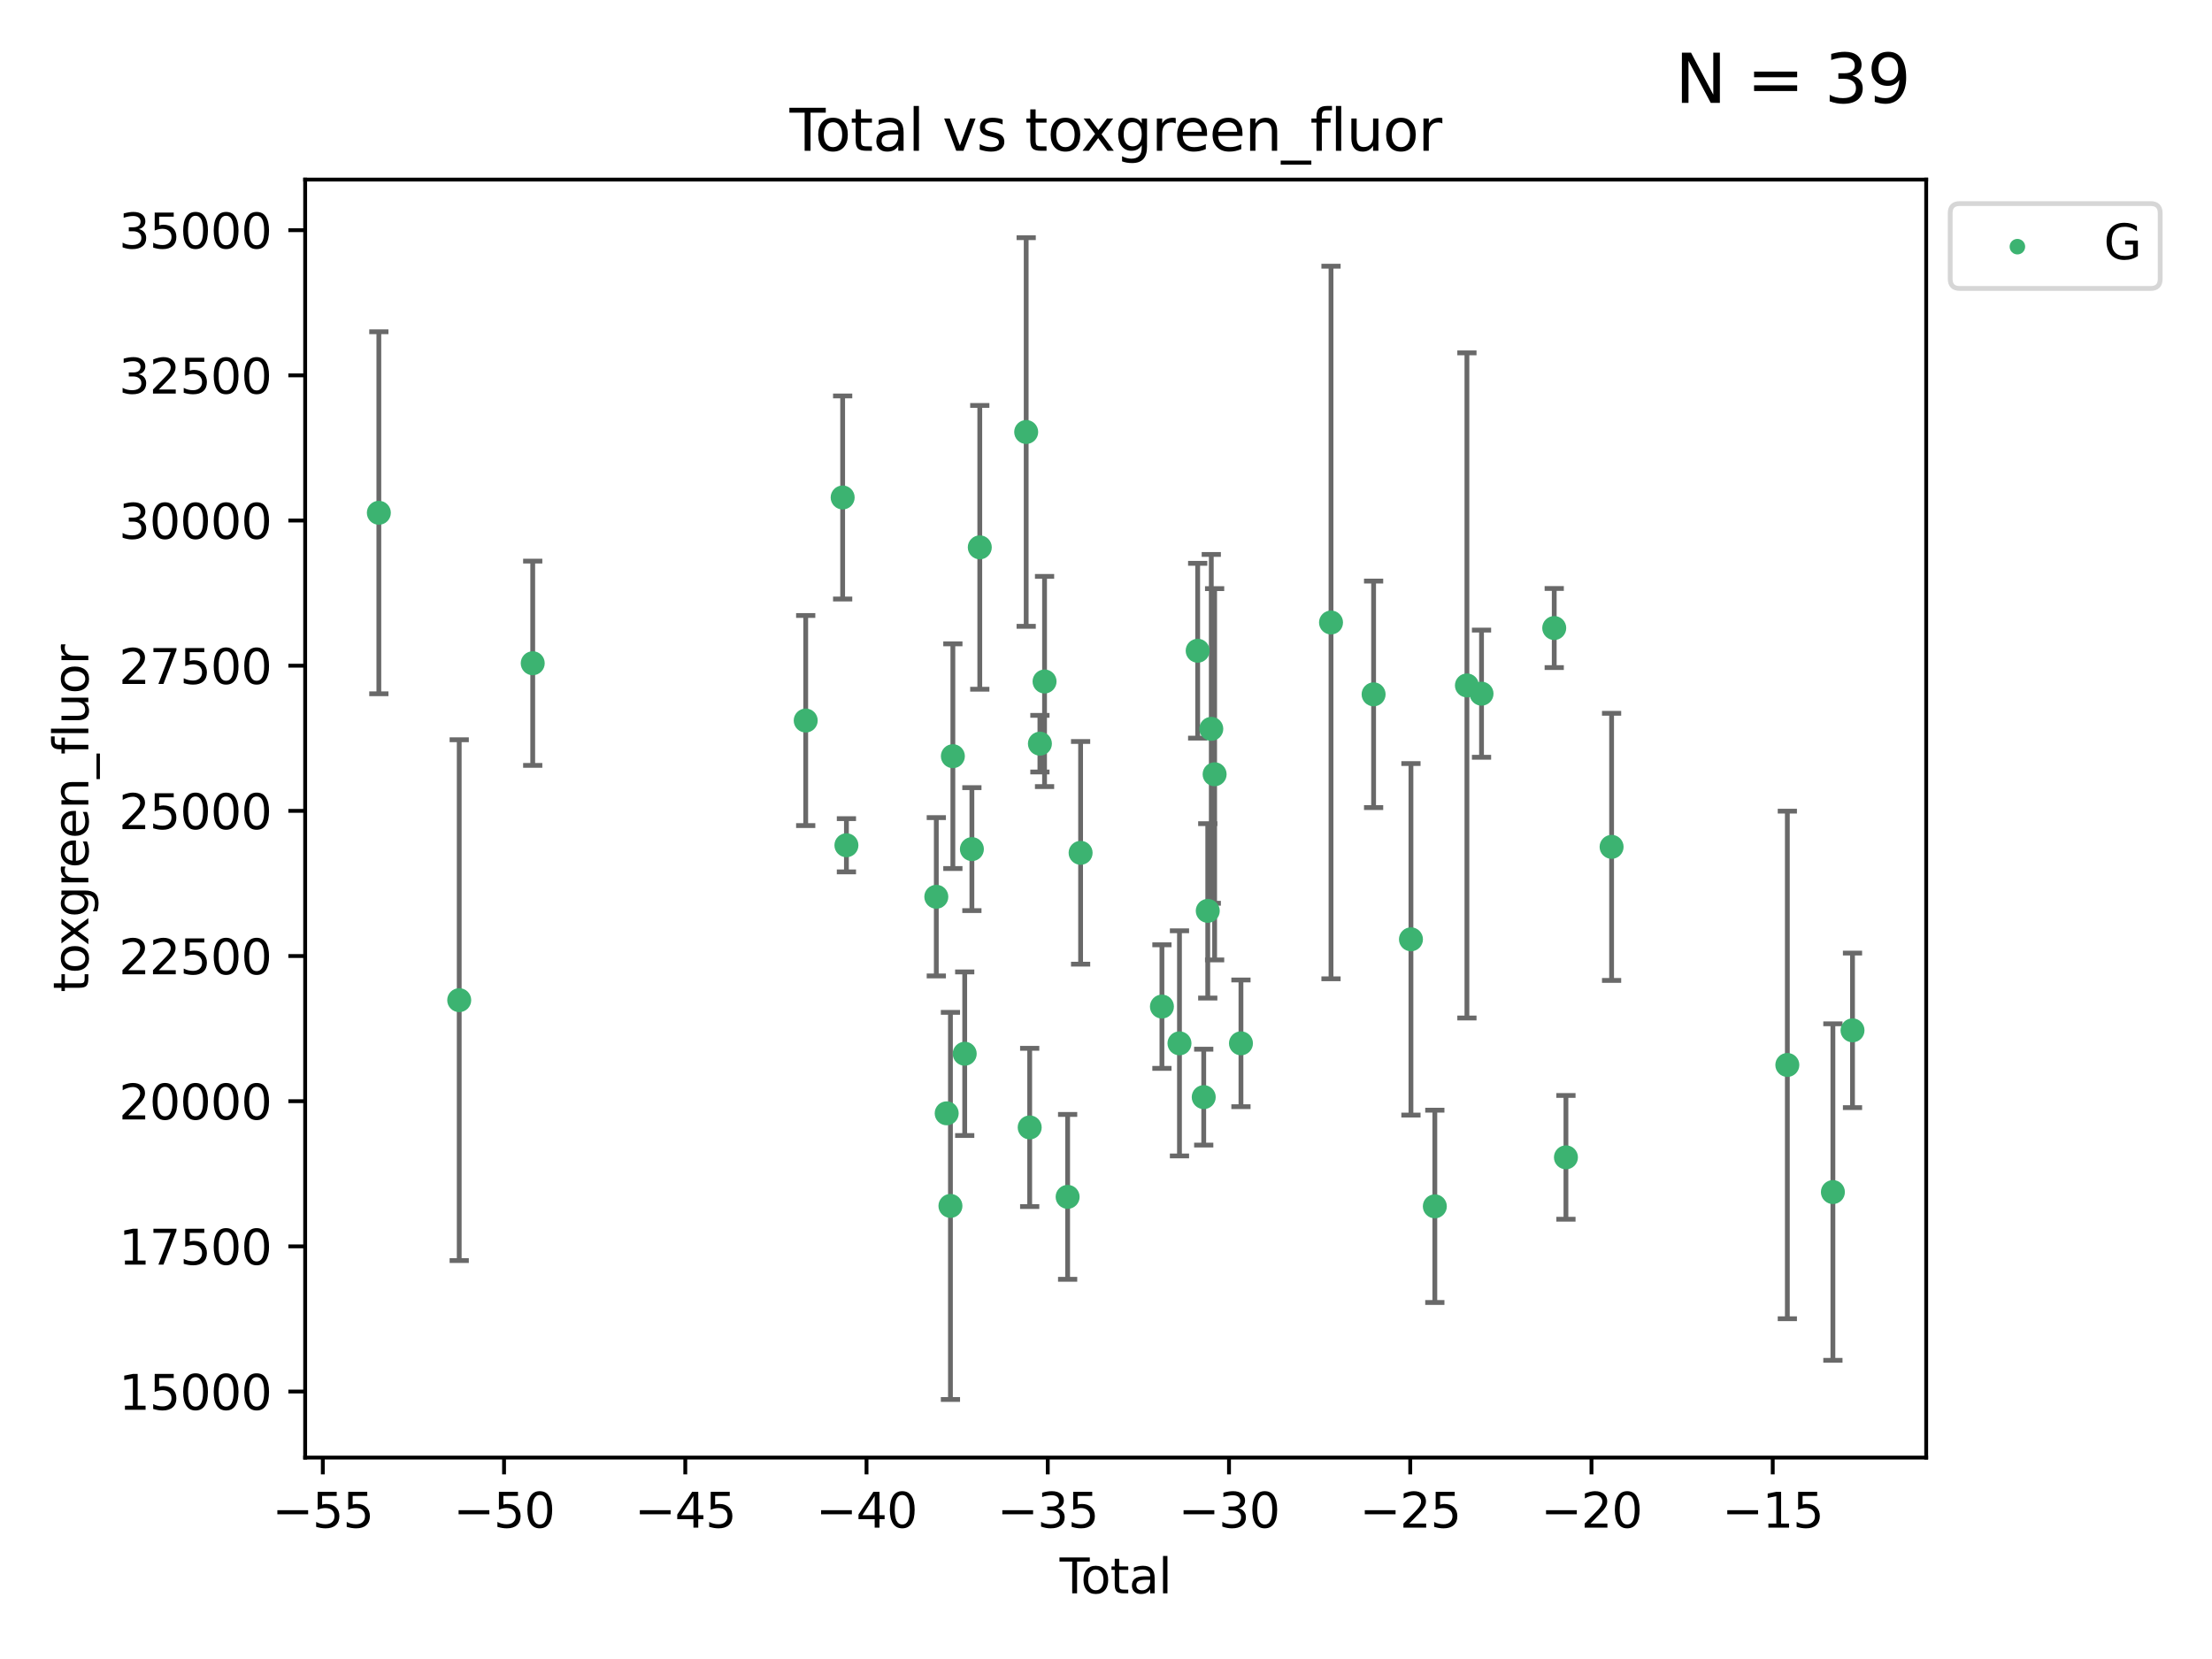 <?xml version="1.0" encoding="utf-8" standalone="no"?>
<!DOCTYPE svg PUBLIC "-//W3C//DTD SVG 1.1//EN"
  "http://www.w3.org/Graphics/SVG/1.1/DTD/svg11.dtd">
<svg xmlns:xlink="http://www.w3.org/1999/xlink" width="460.8pt" height="345.6pt" viewBox="0 0 460.8 345.6" xmlns="http://www.w3.org/2000/svg" version="1.1">
 <defs>
  <style type="text/css">*{stroke-linejoin: round; stroke-linecap: butt}</style>
 </defs>
 <g id="figure_1">
  <g id="patch_1">
   <path d="M 0 345.6 
L 460.8 345.6 
L 460.8 0 
L 0 0 
z
" style="fill: #ffffff"/>
  </g>
  <g id="axes_1">
   <g id="patch_2">
    <path d="M 63.571 303.64 
L 401.26 303.64 
L 401.26 37.411 
L 63.571 37.411 
z
" style="fill: #ffffff"/>
   </g>
   <g id="PathCollection_1">
    <defs>
     <path id="m91328cd0bc" d="M 0 1.118 
C 0.297 1.118 0.581 1 0.791 0.791 
C 1 0.581 1.118 0.297 1.118 0 
C 1.118 -0.297 1 -0.581 0.791 -0.791 
C 0.581 -1 0.297 -1.118 0 -1.118 
C -0.297 -1.118 -0.581 -1 -0.791 -0.791 
C -1 -0.581 -1.118 -0.297 -1.118 0 
C -1.118 0.297 -1 0.581 -0.791 0.791 
C -0.581 1 -0.297 1.118 0 1.118 
z
" style="stroke: #3cb371"/>
    </defs>
    <g clip-path="url(#pf41c446559)">
     <use xlink:href="#m91328cd0bc" x="78.921" y="106.821" style="fill: #3cb371; stroke: #3cb371"/>
     <use xlink:href="#m91328cd0bc" x="95.664" y="208.353" style="fill: #3cb371; stroke: #3cb371"/>
     <use xlink:href="#m91328cd0bc" x="110.976" y="138.165" style="fill: #3cb371; stroke: #3cb371"/>
     <use xlink:href="#m91328cd0bc" x="167.844" y="150.101" style="fill: #3cb371; stroke: #3cb371"/>
     <use xlink:href="#m91328cd0bc" x="175.541" y="103.633" style="fill: #3cb371; stroke: #3cb371"/>
     <use xlink:href="#m91328cd0bc" x="176.325" y="176.083" style="fill: #3cb371; stroke: #3cb371"/>
     <use xlink:href="#m91328cd0bc" x="195.05" y="186.814" style="fill: #3cb371; stroke: #3cb371"/>
     <use xlink:href="#m91328cd0bc" x="197.212" y="231.923" style="fill: #3cb371; stroke: #3cb371"/>
     <use xlink:href="#m91328cd0bc" x="197.995" y="251.214" style="fill: #3cb371; stroke: #3cb371"/>
     <use xlink:href="#m91328cd0bc" x="198.5" y="157.527" style="fill: #3cb371; stroke: #3cb371"/>
     <use xlink:href="#m91328cd0bc" x="200.967" y="219.511" style="fill: #3cb371; stroke: #3cb371"/>
     <use xlink:href="#m91328cd0bc" x="202.463" y="176.886" style="fill: #3cb371; stroke: #3cb371"/>
     <use xlink:href="#m91328cd0bc" x="204.107" y="114.023" style="fill: #3cb371; stroke: #3cb371"/>
     <use xlink:href="#m91328cd0bc" x="213.773" y="89.993" style="fill: #3cb371; stroke: #3cb371"/>
     <use xlink:href="#m91328cd0bc" x="214.504" y="234.863" style="fill: #3cb371; stroke: #3cb371"/>
     <use xlink:href="#m91328cd0bc" x="216.632" y="154.92" style="fill: #3cb371; stroke: #3cb371"/>
     <use xlink:href="#m91328cd0bc" x="217.6" y="141.966" style="fill: #3cb371; stroke: #3cb371"/>
     <use xlink:href="#m91328cd0bc" x="222.407" y="249.33" style="fill: #3cb371; stroke: #3cb371"/>
     <use xlink:href="#m91328cd0bc" x="225.11" y="177.66" style="fill: #3cb371; stroke: #3cb371"/>
     <use xlink:href="#m91328cd0bc" x="242.051" y="209.687" style="fill: #3cb371; stroke: #3cb371"/>
     <use xlink:href="#m91328cd0bc" x="245.706" y="217.348" style="fill: #3cb371; stroke: #3cb371"/>
     <use xlink:href="#m91328cd0bc" x="249.498" y="135.561" style="fill: #3cb371; stroke: #3cb371"/>
     <use xlink:href="#m91328cd0bc" x="250.758" y="228.552" style="fill: #3cb371; stroke: #3cb371"/>
     <use xlink:href="#m91328cd0bc" x="251.597" y="189.749" style="fill: #3cb371; stroke: #3cb371"/>
     <use xlink:href="#m91328cd0bc" x="252.333" y="151.833" style="fill: #3cb371; stroke: #3cb371"/>
     <use xlink:href="#m91328cd0bc" x="253.028" y="161.294" style="fill: #3cb371; stroke: #3cb371"/>
     <use xlink:href="#m91328cd0bc" x="258.513" y="217.345" style="fill: #3cb371; stroke: #3cb371"/>
     <use xlink:href="#m91328cd0bc" x="277.275" y="129.677" style="fill: #3cb371; stroke: #3cb371"/>
     <use xlink:href="#m91328cd0bc" x="286.147" y="144.642" style="fill: #3cb371; stroke: #3cb371"/>
     <use xlink:href="#m91328cd0bc" x="293.927" y="195.677" style="fill: #3cb371; stroke: #3cb371"/>
     <use xlink:href="#m91328cd0bc" x="298.901" y="251.303" style="fill: #3cb371; stroke: #3cb371"/>
     <use xlink:href="#m91328cd0bc" x="305.586" y="142.788" style="fill: #3cb371; stroke: #3cb371"/>
     <use xlink:href="#m91328cd0bc" x="308.629" y="144.506" style="fill: #3cb371; stroke: #3cb371"/>
     <use xlink:href="#m91328cd0bc" x="323.775" y="130.829" style="fill: #3cb371; stroke: #3cb371"/>
     <use xlink:href="#m91328cd0bc" x="326.214" y="241.094" style="fill: #3cb371; stroke: #3cb371"/>
     <use xlink:href="#m91328cd0bc" x="335.725" y="176.416" style="fill: #3cb371; stroke: #3cb371"/>
     <use xlink:href="#m91328cd0bc" x="372.335" y="221.85" style="fill: #3cb371; stroke: #3cb371"/>
     <use xlink:href="#m91328cd0bc" x="381.826" y="248.329" style="fill: #3cb371; stroke: #3cb371"/>
     <use xlink:href="#m91328cd0bc" x="385.911" y="214.638" style="fill: #3cb371; stroke: #3cb371"/>
    </g>
   </g>
   <g id="matplotlib.axis_1">
    <g id="xtick_1">
     <g id="line2d_1">
      <defs>
       <path id="mc0218a9057" d="M 0 0 
L 0 3.5 
" style="stroke: #000000; stroke-width: 0.8"/>
      </defs>
      <g>
       <use xlink:href="#mc0218a9057" x="67.247" y="303.64" style="stroke: #000000; stroke-width: 0.8"/>
      </g>
     </g>
     <g id="text_1">
      <!-- −55 -->
      <g transform="translate(56.694 318.238)scale(0.1 -0.1)">
       <defs>
        <path id="DejaVuSans-2212" d="M 678 2272 
L 4684 2272 
L 4684 1741 
L 678 1741 
L 678 2272 
z
" transform="scale(0.016)"/>
        <path id="DejaVuSans-35" d="M 691 4666 
L 3169 4666 
L 3169 4134 
L 1269 4134 
L 1269 2991 
Q 1406 3038 1543 3061 
Q 1681 3084 1819 3084 
Q 2600 3084 3056 2656 
Q 3513 2228 3513 1497 
Q 3513 744 3044 326 
Q 2575 -91 1722 -91 
Q 1428 -91 1123 -41 
Q 819 9 494 109 
L 494 744 
Q 775 591 1075 516 
Q 1375 441 1709 441 
Q 2250 441 2565 725 
Q 2881 1009 2881 1497 
Q 2881 1984 2565 2268 
Q 2250 2553 1709 2553 
Q 1456 2553 1204 2497 
Q 953 2441 691 2322 
L 691 4666 
z
" transform="scale(0.016)"/>
       </defs>
       <use xlink:href="#DejaVuSans-2212"/>
       <use xlink:href="#DejaVuSans-35" x="83.789"/>
       <use xlink:href="#DejaVuSans-35" x="147.412"/>
      </g>
     </g>
    </g>
    <g id="xtick_2">
     <g id="line2d_2">
      <g>
       <use xlink:href="#mc0218a9057" x="105.002" y="303.64" style="stroke: #000000; stroke-width: 0.8"/>
      </g>
     </g>
     <g id="text_2">
      <!-- −50 -->
      <g transform="translate(94.45 318.238)scale(0.1 -0.1)">
       <defs>
        <path id="DejaVuSans-30" d="M 2034 4250 
Q 1547 4250 1301 3770 
Q 1056 3291 1056 2328 
Q 1056 1369 1301 889 
Q 1547 409 2034 409 
Q 2525 409 2770 889 
Q 3016 1369 3016 2328 
Q 3016 3291 2770 3770 
Q 2525 4250 2034 4250 
z
M 2034 4750 
Q 2819 4750 3233 4129 
Q 3647 3509 3647 2328 
Q 3647 1150 3233 529 
Q 2819 -91 2034 -91 
Q 1250 -91 836 529 
Q 422 1150 422 2328 
Q 422 3509 836 4129 
Q 1250 4750 2034 4750 
z
" transform="scale(0.016)"/>
       </defs>
       <use xlink:href="#DejaVuSans-2212"/>
       <use xlink:href="#DejaVuSans-35" x="83.789"/>
       <use xlink:href="#DejaVuSans-30" x="147.412"/>
      </g>
     </g>
    </g>
    <g id="xtick_3">
     <g id="line2d_3">
      <g>
       <use xlink:href="#mc0218a9057" x="142.758" y="303.64" style="stroke: #000000; stroke-width: 0.8"/>
      </g>
     </g>
     <g id="text_3">
      <!-- −45 -->
      <g transform="translate(132.206 318.238)scale(0.1 -0.1)">
       <defs>
        <path id="DejaVuSans-34" d="M 2419 4116 
L 825 1625 
L 2419 1625 
L 2419 4116 
z
M 2253 4666 
L 3047 4666 
L 3047 1625 
L 3713 1625 
L 3713 1100 
L 3047 1100 
L 3047 0 
L 2419 0 
L 2419 1100 
L 313 1100 
L 313 1709 
L 2253 4666 
z
" transform="scale(0.016)"/>
       </defs>
       <use xlink:href="#DejaVuSans-2212"/>
       <use xlink:href="#DejaVuSans-34" x="83.789"/>
       <use xlink:href="#DejaVuSans-35" x="147.412"/>
      </g>
     </g>
    </g>
    <g id="xtick_4">
     <g id="line2d_4">
      <g>
       <use xlink:href="#mc0218a9057" x="180.514" y="303.64" style="stroke: #000000; stroke-width: 0.8"/>
      </g>
     </g>
     <g id="text_4">
      <!-- −40 -->
      <g transform="translate(169.961 318.238)scale(0.1 -0.1)">
       <use xlink:href="#DejaVuSans-2212"/>
       <use xlink:href="#DejaVuSans-34" x="83.789"/>
       <use xlink:href="#DejaVuSans-30" x="147.412"/>
      </g>
     </g>
    </g>
    <g id="xtick_5">
     <g id="line2d_5">
      <g>
       <use xlink:href="#mc0218a9057" x="218.269" y="303.64" style="stroke: #000000; stroke-width: 0.8"/>
      </g>
     </g>
     <g id="text_5">
      <!-- −35 -->
      <g transform="translate(207.717 318.238)scale(0.1 -0.1)">
       <defs>
        <path id="DejaVuSans-33" d="M 2597 2516 
Q 3050 2419 3304 2112 
Q 3559 1806 3559 1356 
Q 3559 666 3084 287 
Q 2609 -91 1734 -91 
Q 1441 -91 1130 -33 
Q 819 25 488 141 
L 488 750 
Q 750 597 1062 519 
Q 1375 441 1716 441 
Q 2309 441 2620 675 
Q 2931 909 2931 1356 
Q 2931 1769 2642 2001 
Q 2353 2234 1838 2234 
L 1294 2234 
L 1294 2753 
L 1863 2753 
Q 2328 2753 2575 2939 
Q 2822 3125 2822 3475 
Q 2822 3834 2567 4026 
Q 2313 4219 1838 4219 
Q 1578 4219 1281 4162 
Q 984 4106 628 3988 
L 628 4550 
Q 988 4650 1302 4700 
Q 1616 4750 1894 4750 
Q 2613 4750 3031 4423 
Q 3450 4097 3450 3541 
Q 3450 3153 3228 2886 
Q 3006 2619 2597 2516 
z
" transform="scale(0.016)"/>
       </defs>
       <use xlink:href="#DejaVuSans-2212"/>
       <use xlink:href="#DejaVuSans-33" x="83.789"/>
       <use xlink:href="#DejaVuSans-35" x="147.412"/>
      </g>
     </g>
    </g>
    <g id="xtick_6">
     <g id="line2d_6">
      <g>
       <use xlink:href="#mc0218a9057" x="256.025" y="303.64" style="stroke: #000000; stroke-width: 0.8"/>
      </g>
     </g>
     <g id="text_6">
      <!-- −30 -->
      <g transform="translate(245.473 318.238)scale(0.1 -0.1)">
       <use xlink:href="#DejaVuSans-2212"/>
       <use xlink:href="#DejaVuSans-33" x="83.789"/>
       <use xlink:href="#DejaVuSans-30" x="147.412"/>
      </g>
     </g>
    </g>
    <g id="xtick_7">
     <g id="line2d_7">
      <g>
       <use xlink:href="#mc0218a9057" x="293.781" y="303.64" style="stroke: #000000; stroke-width: 0.8"/>
      </g>
     </g>
     <g id="text_7">
      <!-- −25 -->
      <g transform="translate(283.228 318.238)scale(0.1 -0.1)">
       <defs>
        <path id="DejaVuSans-32" d="M 1228 531 
L 3431 531 
L 3431 0 
L 469 0 
L 469 531 
Q 828 903 1448 1529 
Q 2069 2156 2228 2338 
Q 2531 2678 2651 2914 
Q 2772 3150 2772 3378 
Q 2772 3750 2511 3984 
Q 2250 4219 1831 4219 
Q 1534 4219 1204 4116 
Q 875 4013 500 3803 
L 500 4441 
Q 881 4594 1212 4672 
Q 1544 4750 1819 4750 
Q 2544 4750 2975 4387 
Q 3406 4025 3406 3419 
Q 3406 3131 3298 2873 
Q 3191 2616 2906 2266 
Q 2828 2175 2409 1742 
Q 1991 1309 1228 531 
z
" transform="scale(0.016)"/>
       </defs>
       <use xlink:href="#DejaVuSans-2212"/>
       <use xlink:href="#DejaVuSans-32" x="83.789"/>
       <use xlink:href="#DejaVuSans-35" x="147.412"/>
      </g>
     </g>
    </g>
    <g id="xtick_8">
     <g id="line2d_8">
      <g>
       <use xlink:href="#mc0218a9057" x="331.536" y="303.64" style="stroke: #000000; stroke-width: 0.8"/>
      </g>
     </g>
     <g id="text_8">
      <!-- −20 -->
      <g transform="translate(320.984 318.238)scale(0.1 -0.1)">
       <use xlink:href="#DejaVuSans-2212"/>
       <use xlink:href="#DejaVuSans-32" x="83.789"/>
       <use xlink:href="#DejaVuSans-30" x="147.412"/>
      </g>
     </g>
    </g>
    <g id="xtick_9">
     <g id="line2d_9">
      <g>
       <use xlink:href="#mc0218a9057" x="369.292" y="303.64" style="stroke: #000000; stroke-width: 0.8"/>
      </g>
     </g>
     <g id="text_9">
      <!-- −15 -->
      <g transform="translate(358.74 318.238)scale(0.1 -0.1)">
       <defs>
        <path id="DejaVuSans-31" d="M 794 531 
L 1825 531 
L 1825 4091 
L 703 3866 
L 703 4441 
L 1819 4666 
L 2450 4666 
L 2450 531 
L 3481 531 
L 3481 0 
L 794 0 
L 794 531 
z
" transform="scale(0.016)"/>
       </defs>
       <use xlink:href="#DejaVuSans-2212"/>
       <use xlink:href="#DejaVuSans-31" x="83.789"/>
       <use xlink:href="#DejaVuSans-35" x="147.412"/>
      </g>
     </g>
    </g>
    <g id="text_10">
     <!-- Total -->
     <g transform="translate(220.739 331.917)scale(0.1 -0.1)">
      <defs>
       <path id="DejaVuSans-54" d="M -19 4666 
L 3928 4666 
L 3928 4134 
L 2272 4134 
L 2272 0 
L 1638 0 
L 1638 4134 
L -19 4134 
L -19 4666 
z
" transform="scale(0.016)"/>
       <path id="DejaVuSans-6f" d="M 1959 3097 
Q 1497 3097 1228 2736 
Q 959 2375 959 1747 
Q 959 1119 1226 758 
Q 1494 397 1959 397 
Q 2419 397 2687 759 
Q 2956 1122 2956 1747 
Q 2956 2369 2687 2733 
Q 2419 3097 1959 3097 
z
M 1959 3584 
Q 2709 3584 3137 3096 
Q 3566 2609 3566 1747 
Q 3566 888 3137 398 
Q 2709 -91 1959 -91 
Q 1206 -91 779 398 
Q 353 888 353 1747 
Q 353 2609 779 3096 
Q 1206 3584 1959 3584 
z
" transform="scale(0.016)"/>
       <path id="DejaVuSans-74" d="M 1172 4494 
L 1172 3500 
L 2356 3500 
L 2356 3053 
L 1172 3053 
L 1172 1153 
Q 1172 725 1289 603 
Q 1406 481 1766 481 
L 2356 481 
L 2356 0 
L 1766 0 
Q 1100 0 847 248 
Q 594 497 594 1153 
L 594 3053 
L 172 3053 
L 172 3500 
L 594 3500 
L 594 4494 
L 1172 4494 
z
" transform="scale(0.016)"/>
       <path id="DejaVuSans-61" d="M 2194 1759 
Q 1497 1759 1228 1600 
Q 959 1441 959 1056 
Q 959 750 1161 570 
Q 1363 391 1709 391 
Q 2188 391 2477 730 
Q 2766 1069 2766 1631 
L 2766 1759 
L 2194 1759 
z
M 3341 1997 
L 3341 0 
L 2766 0 
L 2766 531 
Q 2569 213 2275 61 
Q 1981 -91 1556 -91 
Q 1019 -91 701 211 
Q 384 513 384 1019 
Q 384 1609 779 1909 
Q 1175 2209 1959 2209 
L 2766 2209 
L 2766 2266 
Q 2766 2663 2505 2880 
Q 2244 3097 1772 3097 
Q 1472 3097 1187 3025 
Q 903 2953 641 2809 
L 641 3341 
Q 956 3463 1253 3523 
Q 1550 3584 1831 3584 
Q 2591 3584 2966 3190 
Q 3341 2797 3341 1997 
z
" transform="scale(0.016)"/>
       <path id="DejaVuSans-6c" d="M 603 4863 
L 1178 4863 
L 1178 0 
L 603 0 
L 603 4863 
z
" transform="scale(0.016)"/>
      </defs>
      <use xlink:href="#DejaVuSans-54"/>
      <use xlink:href="#DejaVuSans-6f" x="44.084"/>
      <use xlink:href="#DejaVuSans-74" x="105.266"/>
      <use xlink:href="#DejaVuSans-61" x="144.475"/>
      <use xlink:href="#DejaVuSans-6c" x="205.754"/>
     </g>
    </g>
   </g>
   <g id="matplotlib.axis_2">
    <g id="ytick_1">
     <g id="line2d_10">
      <defs>
       <path id="mdbb0217b85" d="M 0 0 
L -3.5 0 
" style="stroke: #000000; stroke-width: 0.8"/>
      </defs>
      <g>
       <use xlink:href="#mdbb0217b85" x="63.571" y="289.883" style="stroke: #000000; stroke-width: 0.8"/>
      </g>
     </g>
     <g id="text_11">
      <!-- 15000 -->
      <g transform="translate(24.759 293.683)scale(0.1 -0.1)">
       <use xlink:href="#DejaVuSans-31"/>
       <use xlink:href="#DejaVuSans-35" x="63.623"/>
       <use xlink:href="#DejaVuSans-30" x="127.246"/>
       <use xlink:href="#DejaVuSans-30" x="190.869"/>
       <use xlink:href="#DejaVuSans-30" x="254.492"/>
      </g>
     </g>
    </g>
    <g id="ytick_2">
     <g id="line2d_11">
      <g>
       <use xlink:href="#mdbb0217b85" x="63.571" y="259.642" style="stroke: #000000; stroke-width: 0.8"/>
      </g>
     </g>
     <g id="text_12">
      <!-- 17500 -->
      <g transform="translate(24.759 263.441)scale(0.1 -0.1)">
       <defs>
        <path id="DejaVuSans-37" d="M 525 4666 
L 3525 4666 
L 3525 4397 
L 1831 0 
L 1172 0 
L 2766 4134 
L 525 4134 
L 525 4666 
z
" transform="scale(0.016)"/>
       </defs>
       <use xlink:href="#DejaVuSans-31"/>
       <use xlink:href="#DejaVuSans-37" x="63.623"/>
       <use xlink:href="#DejaVuSans-35" x="127.246"/>
       <use xlink:href="#DejaVuSans-30" x="190.869"/>
       <use xlink:href="#DejaVuSans-30" x="254.492"/>
      </g>
     </g>
    </g>
    <g id="ytick_3">
     <g id="line2d_12">
      <g>
       <use xlink:href="#mdbb0217b85" x="63.571" y="229.4" style="stroke: #000000; stroke-width: 0.8"/>
      </g>
     </g>
     <g id="text_13">
      <!-- 20000 -->
      <g transform="translate(24.759 233.199)scale(0.1 -0.1)">
       <use xlink:href="#DejaVuSans-32"/>
       <use xlink:href="#DejaVuSans-30" x="63.623"/>
       <use xlink:href="#DejaVuSans-30" x="127.246"/>
       <use xlink:href="#DejaVuSans-30" x="190.869"/>
       <use xlink:href="#DejaVuSans-30" x="254.492"/>
      </g>
     </g>
    </g>
    <g id="ytick_4">
     <g id="line2d_13">
      <g>
       <use xlink:href="#mdbb0217b85" x="63.571" y="199.159" style="stroke: #000000; stroke-width: 0.8"/>
      </g>
     </g>
     <g id="text_14">
      <!-- 22500 -->
      <g transform="translate(24.759 202.958)scale(0.1 -0.1)">
       <use xlink:href="#DejaVuSans-32"/>
       <use xlink:href="#DejaVuSans-32" x="63.623"/>
       <use xlink:href="#DejaVuSans-35" x="127.246"/>
       <use xlink:href="#DejaVuSans-30" x="190.869"/>
       <use xlink:href="#DejaVuSans-30" x="254.492"/>
      </g>
     </g>
    </g>
    <g id="ytick_5">
     <g id="line2d_14">
      <g>
       <use xlink:href="#mdbb0217b85" x="63.571" y="168.917" style="stroke: #000000; stroke-width: 0.8"/>
      </g>
     </g>
     <g id="text_15">
      <!-- 25000 -->
      <g transform="translate(24.759 172.716)scale(0.1 -0.1)">
       <use xlink:href="#DejaVuSans-32"/>
       <use xlink:href="#DejaVuSans-35" x="63.623"/>
       <use xlink:href="#DejaVuSans-30" x="127.246"/>
       <use xlink:href="#DejaVuSans-30" x="190.869"/>
       <use xlink:href="#DejaVuSans-30" x="254.492"/>
      </g>
     </g>
    </g>
    <g id="ytick_6">
     <g id="line2d_15">
      <g>
       <use xlink:href="#mdbb0217b85" x="63.571" y="138.675" style="stroke: #000000; stroke-width: 0.8"/>
      </g>
     </g>
     <g id="text_16">
      <!-- 27500 -->
      <g transform="translate(24.759 142.475)scale(0.1 -0.1)">
       <use xlink:href="#DejaVuSans-32"/>
       <use xlink:href="#DejaVuSans-37" x="63.623"/>
       <use xlink:href="#DejaVuSans-35" x="127.246"/>
       <use xlink:href="#DejaVuSans-30" x="190.869"/>
       <use xlink:href="#DejaVuSans-30" x="254.492"/>
      </g>
     </g>
    </g>
    <g id="ytick_7">
     <g id="line2d_16">
      <g>
       <use xlink:href="#mdbb0217b85" x="63.571" y="108.434" style="stroke: #000000; stroke-width: 0.8"/>
      </g>
     </g>
     <g id="text_17">
      <!-- 30000 -->
      <g transform="translate(24.759 112.233)scale(0.1 -0.1)">
       <use xlink:href="#DejaVuSans-33"/>
       <use xlink:href="#DejaVuSans-30" x="63.623"/>
       <use xlink:href="#DejaVuSans-30" x="127.246"/>
       <use xlink:href="#DejaVuSans-30" x="190.869"/>
       <use xlink:href="#DejaVuSans-30" x="254.492"/>
      </g>
     </g>
    </g>
    <g id="ytick_8">
     <g id="line2d_17">
      <g>
       <use xlink:href="#mdbb0217b85" x="63.571" y="78.192" style="stroke: #000000; stroke-width: 0.8"/>
      </g>
     </g>
     <g id="text_18">
      <!-- 32500 -->
      <g transform="translate(24.759 81.991)scale(0.1 -0.1)">
       <use xlink:href="#DejaVuSans-33"/>
       <use xlink:href="#DejaVuSans-32" x="63.623"/>
       <use xlink:href="#DejaVuSans-35" x="127.246"/>
       <use xlink:href="#DejaVuSans-30" x="190.869"/>
       <use xlink:href="#DejaVuSans-30" x="254.492"/>
      </g>
     </g>
    </g>
    <g id="ytick_9">
     <g id="line2d_18">
      <g>
       <use xlink:href="#mdbb0217b85" x="63.571" y="47.951" style="stroke: #000000; stroke-width: 0.8"/>
      </g>
     </g>
     <g id="text_19">
      <!-- 35000 -->
      <g transform="translate(24.759 51.75)scale(0.1 -0.1)">
       <use xlink:href="#DejaVuSans-33"/>
       <use xlink:href="#DejaVuSans-35" x="63.623"/>
       <use xlink:href="#DejaVuSans-30" x="127.246"/>
       <use xlink:href="#DejaVuSans-30" x="190.869"/>
       <use xlink:href="#DejaVuSans-30" x="254.492"/>
      </g>
     </g>
    </g>
    <g id="text_20">
     <!-- toxgreen_fluor -->
     <g transform="translate(18.401 206.72)rotate(-90)scale(0.1 -0.1)">
      <defs>
       <path id="DejaVuSans-78" d="M 3513 3500 
L 2247 1797 
L 3578 0 
L 2900 0 
L 1881 1375 
L 863 0 
L 184 0 
L 1544 1831 
L 300 3500 
L 978 3500 
L 1906 2253 
L 2834 3500 
L 3513 3500 
z
" transform="scale(0.016)"/>
       <path id="DejaVuSans-67" d="M 2906 1791 
Q 2906 2416 2648 2759 
Q 2391 3103 1925 3103 
Q 1463 3103 1205 2759 
Q 947 2416 947 1791 
Q 947 1169 1205 825 
Q 1463 481 1925 481 
Q 2391 481 2648 825 
Q 2906 1169 2906 1791 
z
M 3481 434 
Q 3481 -459 3084 -895 
Q 2688 -1331 1869 -1331 
Q 1566 -1331 1297 -1286 
Q 1028 -1241 775 -1147 
L 775 -588 
Q 1028 -725 1275 -790 
Q 1522 -856 1778 -856 
Q 2344 -856 2625 -561 
Q 2906 -266 2906 331 
L 2906 616 
Q 2728 306 2450 153 
Q 2172 0 1784 0 
Q 1141 0 747 490 
Q 353 981 353 1791 
Q 353 2603 747 3093 
Q 1141 3584 1784 3584 
Q 2172 3584 2450 3431 
Q 2728 3278 2906 2969 
L 2906 3500 
L 3481 3500 
L 3481 434 
z
" transform="scale(0.016)"/>
       <path id="DejaVuSans-72" d="M 2631 2963 
Q 2534 3019 2420 3045 
Q 2306 3072 2169 3072 
Q 1681 3072 1420 2755 
Q 1159 2438 1159 1844 
L 1159 0 
L 581 0 
L 581 3500 
L 1159 3500 
L 1159 2956 
Q 1341 3275 1631 3429 
Q 1922 3584 2338 3584 
Q 2397 3584 2469 3576 
Q 2541 3569 2628 3553 
L 2631 2963 
z
" transform="scale(0.016)"/>
       <path id="DejaVuSans-65" d="M 3597 1894 
L 3597 1613 
L 953 1613 
Q 991 1019 1311 708 
Q 1631 397 2203 397 
Q 2534 397 2845 478 
Q 3156 559 3463 722 
L 3463 178 
Q 3153 47 2828 -22 
Q 2503 -91 2169 -91 
Q 1331 -91 842 396 
Q 353 884 353 1716 
Q 353 2575 817 3079 
Q 1281 3584 2069 3584 
Q 2775 3584 3186 3129 
Q 3597 2675 3597 1894 
z
M 3022 2063 
Q 3016 2534 2758 2815 
Q 2500 3097 2075 3097 
Q 1594 3097 1305 2825 
Q 1016 2553 972 2059 
L 3022 2063 
z
" transform="scale(0.016)"/>
       <path id="DejaVuSans-6e" d="M 3513 2113 
L 3513 0 
L 2938 0 
L 2938 2094 
Q 2938 2591 2744 2837 
Q 2550 3084 2163 3084 
Q 1697 3084 1428 2787 
Q 1159 2491 1159 1978 
L 1159 0 
L 581 0 
L 581 3500 
L 1159 3500 
L 1159 2956 
Q 1366 3272 1645 3428 
Q 1925 3584 2291 3584 
Q 2894 3584 3203 3211 
Q 3513 2838 3513 2113 
z
" transform="scale(0.016)"/>
       <path id="DejaVuSans-5f" d="M 3263 -1063 
L 3263 -1509 
L -63 -1509 
L -63 -1063 
L 3263 -1063 
z
" transform="scale(0.016)"/>
       <path id="DejaVuSans-66" d="M 2375 4863 
L 2375 4384 
L 1825 4384 
Q 1516 4384 1395 4259 
Q 1275 4134 1275 3809 
L 1275 3500 
L 2222 3500 
L 2222 3053 
L 1275 3053 
L 1275 0 
L 697 0 
L 697 3053 
L 147 3053 
L 147 3500 
L 697 3500 
L 697 3744 
Q 697 4328 969 4595 
Q 1241 4863 1831 4863 
L 2375 4863 
z
" transform="scale(0.016)"/>
       <path id="DejaVuSans-75" d="M 544 1381 
L 544 3500 
L 1119 3500 
L 1119 1403 
Q 1119 906 1312 657 
Q 1506 409 1894 409 
Q 2359 409 2629 706 
Q 2900 1003 2900 1516 
L 2900 3500 
L 3475 3500 
L 3475 0 
L 2900 0 
L 2900 538 
Q 2691 219 2414 64 
Q 2138 -91 1772 -91 
Q 1169 -91 856 284 
Q 544 659 544 1381 
z
M 1991 3584 
L 1991 3584 
z
" transform="scale(0.016)"/>
      </defs>
      <use xlink:href="#DejaVuSans-74"/>
      <use xlink:href="#DejaVuSans-6f" x="39.209"/>
      <use xlink:href="#DejaVuSans-78" x="97.266"/>
      <use xlink:href="#DejaVuSans-67" x="156.445"/>
      <use xlink:href="#DejaVuSans-72" x="219.922"/>
      <use xlink:href="#DejaVuSans-65" x="258.785"/>
      <use xlink:href="#DejaVuSans-65" x="320.309"/>
      <use xlink:href="#DejaVuSans-6e" x="381.832"/>
      <use xlink:href="#DejaVuSans-5f" x="445.211"/>
      <use xlink:href="#DejaVuSans-66" x="495.211"/>
      <use xlink:href="#DejaVuSans-6c" x="530.416"/>
      <use xlink:href="#DejaVuSans-75" x="558.199"/>
      <use xlink:href="#DejaVuSans-6f" x="621.578"/>
      <use xlink:href="#DejaVuSans-72" x="682.76"/>
     </g>
    </g>
   </g>
   <g id="LineCollection_1">
    <path d="M 78.921 144.526 
L 78.921 69.116 
" clip-path="url(#pf41c446559)" style="fill: none; stroke: #696969"/>
    <path d="M 95.664 262.603 
L 95.664 154.102 
" clip-path="url(#pf41c446559)" style="fill: none; stroke: #696969"/>
    <path d="M 110.976 159.44 
L 110.976 116.891 
" clip-path="url(#pf41c446559)" style="fill: none; stroke: #696969"/>
    <path d="M 167.844 171.984 
L 167.844 128.219 
" clip-path="url(#pf41c446559)" style="fill: none; stroke: #696969"/>
    <path d="M 175.541 124.786 
L 175.541 82.481 
" clip-path="url(#pf41c446559)" style="fill: none; stroke: #696969"/>
    <path d="M 176.325 181.628 
L 176.325 170.537 
" clip-path="url(#pf41c446559)" style="fill: none; stroke: #696969"/>
    <path d="M 195.05 203.304 
L 195.05 170.324 
" clip-path="url(#pf41c446559)" style="fill: none; stroke: #696969"/>
    <path d="M 197.212 232.749 
L 197.212 231.097 
" clip-path="url(#pf41c446559)" style="fill: none; stroke: #696969"/>
    <path d="M 197.995 291.539 
L 197.995 210.889 
" clip-path="url(#pf41c446559)" style="fill: none; stroke: #696969"/>
    <path d="M 198.5 180.929 
L 198.5 134.125 
" clip-path="url(#pf41c446559)" style="fill: none; stroke: #696969"/>
    <path d="M 200.967 236.553 
L 200.967 202.469 
" clip-path="url(#pf41c446559)" style="fill: none; stroke: #696969"/>
    <path d="M 202.463 189.692 
L 202.463 164.081 
" clip-path="url(#pf41c446559)" style="fill: none; stroke: #696969"/>
    <path d="M 204.107 143.581 
L 204.107 84.464 
" clip-path="url(#pf41c446559)" style="fill: none; stroke: #696969"/>
    <path d="M 213.773 130.474 
L 213.773 49.513 
" clip-path="url(#pf41c446559)" style="fill: none; stroke: #696969"/>
    <path d="M 214.504 251.345 
L 214.504 218.381 
" clip-path="url(#pf41c446559)" style="fill: none; stroke: #696969"/>
    <path d="M 216.632 160.819 
L 216.632 149.02 
" clip-path="url(#pf41c446559)" style="fill: none; stroke: #696969"/>
    <path d="M 217.6 163.86 
L 217.6 120.073 
" clip-path="url(#pf41c446559)" style="fill: none; stroke: #696969"/>
    <path d="M 222.407 266.502 
L 222.407 232.159 
" clip-path="url(#pf41c446559)" style="fill: none; stroke: #696969"/>
    <path d="M 225.11 200.855 
L 225.11 154.465 
" clip-path="url(#pf41c446559)" style="fill: none; stroke: #696969"/>
    <path d="M 242.051 222.559 
L 242.051 196.815 
" clip-path="url(#pf41c446559)" style="fill: none; stroke: #696969"/>
    <path d="M 245.706 240.799 
L 245.706 193.897 
" clip-path="url(#pf41c446559)" style="fill: none; stroke: #696969"/>
    <path d="M 249.498 153.77 
L 249.498 117.352 
" clip-path="url(#pf41c446559)" style="fill: none; stroke: #696969"/>
    <path d="M 250.758 238.537 
L 250.758 218.567 
" clip-path="url(#pf41c446559)" style="fill: none; stroke: #696969"/>
    <path d="M 251.597 207.912 
L 251.597 171.585 
" clip-path="url(#pf41c446559)" style="fill: none; stroke: #696969"/>
    <path d="M 252.333 188.168 
L 252.333 115.498 
" clip-path="url(#pf41c446559)" style="fill: none; stroke: #696969"/>
    <path d="M 253.028 199.969 
L 253.028 122.62 
" clip-path="url(#pf41c446559)" style="fill: none; stroke: #696969"/>
    <path d="M 258.513 230.543 
L 258.513 204.147 
" clip-path="url(#pf41c446559)" style="fill: none; stroke: #696969"/>
    <path d="M 277.275 203.898 
L 277.275 55.456 
" clip-path="url(#pf41c446559)" style="fill: none; stroke: #696969"/>
    <path d="M 286.147 168.235 
L 286.147 121.049 
" clip-path="url(#pf41c446559)" style="fill: none; stroke: #696969"/>
    <path d="M 293.927 232.292 
L 293.927 159.063 
" clip-path="url(#pf41c446559)" style="fill: none; stroke: #696969"/>
    <path d="M 298.901 271.333 
L 298.901 231.273 
" clip-path="url(#pf41c446559)" style="fill: none; stroke: #696969"/>
    <path d="M 305.586 212.067 
L 305.586 73.508 
" clip-path="url(#pf41c446559)" style="fill: none; stroke: #696969"/>
    <path d="M 308.629 157.752 
L 308.629 131.26 
" clip-path="url(#pf41c446559)" style="fill: none; stroke: #696969"/>
    <path d="M 323.775 139.067 
L 323.775 122.591 
" clip-path="url(#pf41c446559)" style="fill: none; stroke: #696969"/>
    <path d="M 326.214 253.984 
L 326.214 228.203 
" clip-path="url(#pf41c446559)" style="fill: none; stroke: #696969"/>
    <path d="M 335.725 204.238 
L 335.725 148.593 
" clip-path="url(#pf41c446559)" style="fill: none; stroke: #696969"/>
    <path d="M 372.335 274.72 
L 372.335 168.98 
" clip-path="url(#pf41c446559)" style="fill: none; stroke: #696969"/>
    <path d="M 381.826 283.379 
L 381.826 213.279 
" clip-path="url(#pf41c446559)" style="fill: none; stroke: #696969"/>
    <path d="M 385.911 230.734 
L 385.911 198.541 
" clip-path="url(#pf41c446559)" style="fill: none; stroke: #696969"/>
   </g>
   <g id="line2d_19">
    <defs>
     <path id="mdfaa4f4305" d="M 2 0 
L -2 -0 
" style="stroke: #696969"/>
    </defs>
    <g clip-path="url(#pf41c446559)">
     <use xlink:href="#mdfaa4f4305" x="78.921" y="144.526" style="fill: #696969; stroke: #696969"/>
     <use xlink:href="#mdfaa4f4305" x="95.664" y="262.603" style="fill: #696969; stroke: #696969"/>
     <use xlink:href="#mdfaa4f4305" x="110.976" y="159.44" style="fill: #696969; stroke: #696969"/>
     <use xlink:href="#mdfaa4f4305" x="167.844" y="171.984" style="fill: #696969; stroke: #696969"/>
     <use xlink:href="#mdfaa4f4305" x="175.541" y="124.786" style="fill: #696969; stroke: #696969"/>
     <use xlink:href="#mdfaa4f4305" x="176.325" y="181.628" style="fill: #696969; stroke: #696969"/>
     <use xlink:href="#mdfaa4f4305" x="195.05" y="203.304" style="fill: #696969; stroke: #696969"/>
     <use xlink:href="#mdfaa4f4305" x="197.212" y="232.749" style="fill: #696969; stroke: #696969"/>
     <use xlink:href="#mdfaa4f4305" x="197.995" y="291.539" style="fill: #696969; stroke: #696969"/>
     <use xlink:href="#mdfaa4f4305" x="198.5" y="180.929" style="fill: #696969; stroke: #696969"/>
     <use xlink:href="#mdfaa4f4305" x="200.967" y="236.553" style="fill: #696969; stroke: #696969"/>
     <use xlink:href="#mdfaa4f4305" x="202.463" y="189.692" style="fill: #696969; stroke: #696969"/>
     <use xlink:href="#mdfaa4f4305" x="204.107" y="143.581" style="fill: #696969; stroke: #696969"/>
     <use xlink:href="#mdfaa4f4305" x="213.773" y="130.474" style="fill: #696969; stroke: #696969"/>
     <use xlink:href="#mdfaa4f4305" x="214.504" y="251.345" style="fill: #696969; stroke: #696969"/>
     <use xlink:href="#mdfaa4f4305" x="216.632" y="160.819" style="fill: #696969; stroke: #696969"/>
     <use xlink:href="#mdfaa4f4305" x="217.6" y="163.86" style="fill: #696969; stroke: #696969"/>
     <use xlink:href="#mdfaa4f4305" x="222.407" y="266.502" style="fill: #696969; stroke: #696969"/>
     <use xlink:href="#mdfaa4f4305" x="225.11" y="200.855" style="fill: #696969; stroke: #696969"/>
     <use xlink:href="#mdfaa4f4305" x="242.051" y="222.559" style="fill: #696969; stroke: #696969"/>
     <use xlink:href="#mdfaa4f4305" x="245.706" y="240.799" style="fill: #696969; stroke: #696969"/>
     <use xlink:href="#mdfaa4f4305" x="249.498" y="153.77" style="fill: #696969; stroke: #696969"/>
     <use xlink:href="#mdfaa4f4305" x="250.758" y="238.537" style="fill: #696969; stroke: #696969"/>
     <use xlink:href="#mdfaa4f4305" x="251.597" y="207.912" style="fill: #696969; stroke: #696969"/>
     <use xlink:href="#mdfaa4f4305" x="252.333" y="188.168" style="fill: #696969; stroke: #696969"/>
     <use xlink:href="#mdfaa4f4305" x="253.028" y="199.969" style="fill: #696969; stroke: #696969"/>
     <use xlink:href="#mdfaa4f4305" x="258.513" y="230.543" style="fill: #696969; stroke: #696969"/>
     <use xlink:href="#mdfaa4f4305" x="277.275" y="203.898" style="fill: #696969; stroke: #696969"/>
     <use xlink:href="#mdfaa4f4305" x="286.147" y="168.235" style="fill: #696969; stroke: #696969"/>
     <use xlink:href="#mdfaa4f4305" x="293.927" y="232.292" style="fill: #696969; stroke: #696969"/>
     <use xlink:href="#mdfaa4f4305" x="298.901" y="271.333" style="fill: #696969; stroke: #696969"/>
     <use xlink:href="#mdfaa4f4305" x="305.586" y="212.067" style="fill: #696969; stroke: #696969"/>
     <use xlink:href="#mdfaa4f4305" x="308.629" y="157.752" style="fill: #696969; stroke: #696969"/>
     <use xlink:href="#mdfaa4f4305" x="323.775" y="139.067" style="fill: #696969; stroke: #696969"/>
     <use xlink:href="#mdfaa4f4305" x="326.214" y="253.984" style="fill: #696969; stroke: #696969"/>
     <use xlink:href="#mdfaa4f4305" x="335.725" y="204.238" style="fill: #696969; stroke: #696969"/>
     <use xlink:href="#mdfaa4f4305" x="372.335" y="274.72" style="fill: #696969; stroke: #696969"/>
     <use xlink:href="#mdfaa4f4305" x="381.826" y="283.379" style="fill: #696969; stroke: #696969"/>
     <use xlink:href="#mdfaa4f4305" x="385.911" y="230.734" style="fill: #696969; stroke: #696969"/>
    </g>
   </g>
   <g id="line2d_20">
    <g clip-path="url(#pf41c446559)">
     <use xlink:href="#mdfaa4f4305" x="78.921" y="69.116" style="fill: #696969; stroke: #696969"/>
     <use xlink:href="#mdfaa4f4305" x="95.664" y="154.102" style="fill: #696969; stroke: #696969"/>
     <use xlink:href="#mdfaa4f4305" x="110.976" y="116.891" style="fill: #696969; stroke: #696969"/>
     <use xlink:href="#mdfaa4f4305" x="167.844" y="128.219" style="fill: #696969; stroke: #696969"/>
     <use xlink:href="#mdfaa4f4305" x="175.541" y="82.481" style="fill: #696969; stroke: #696969"/>
     <use xlink:href="#mdfaa4f4305" x="176.325" y="170.537" style="fill: #696969; stroke: #696969"/>
     <use xlink:href="#mdfaa4f4305" x="195.05" y="170.324" style="fill: #696969; stroke: #696969"/>
     <use xlink:href="#mdfaa4f4305" x="197.212" y="231.097" style="fill: #696969; stroke: #696969"/>
     <use xlink:href="#mdfaa4f4305" x="197.995" y="210.889" style="fill: #696969; stroke: #696969"/>
     <use xlink:href="#mdfaa4f4305" x="198.5" y="134.125" style="fill: #696969; stroke: #696969"/>
     <use xlink:href="#mdfaa4f4305" x="200.967" y="202.469" style="fill: #696969; stroke: #696969"/>
     <use xlink:href="#mdfaa4f4305" x="202.463" y="164.081" style="fill: #696969; stroke: #696969"/>
     <use xlink:href="#mdfaa4f4305" x="204.107" y="84.464" style="fill: #696969; stroke: #696969"/>
     <use xlink:href="#mdfaa4f4305" x="213.773" y="49.513" style="fill: #696969; stroke: #696969"/>
     <use xlink:href="#mdfaa4f4305" x="214.504" y="218.381" style="fill: #696969; stroke: #696969"/>
     <use xlink:href="#mdfaa4f4305" x="216.632" y="149.02" style="fill: #696969; stroke: #696969"/>
     <use xlink:href="#mdfaa4f4305" x="217.6" y="120.073" style="fill: #696969; stroke: #696969"/>
     <use xlink:href="#mdfaa4f4305" x="222.407" y="232.159" style="fill: #696969; stroke: #696969"/>
     <use xlink:href="#mdfaa4f4305" x="225.11" y="154.465" style="fill: #696969; stroke: #696969"/>
     <use xlink:href="#mdfaa4f4305" x="242.051" y="196.815" style="fill: #696969; stroke: #696969"/>
     <use xlink:href="#mdfaa4f4305" x="245.706" y="193.897" style="fill: #696969; stroke: #696969"/>
     <use xlink:href="#mdfaa4f4305" x="249.498" y="117.352" style="fill: #696969; stroke: #696969"/>
     <use xlink:href="#mdfaa4f4305" x="250.758" y="218.567" style="fill: #696969; stroke: #696969"/>
     <use xlink:href="#mdfaa4f4305" x="251.597" y="171.585" style="fill: #696969; stroke: #696969"/>
     <use xlink:href="#mdfaa4f4305" x="252.333" y="115.498" style="fill: #696969; stroke: #696969"/>
     <use xlink:href="#mdfaa4f4305" x="253.028" y="122.62" style="fill: #696969; stroke: #696969"/>
     <use xlink:href="#mdfaa4f4305" x="258.513" y="204.147" style="fill: #696969; stroke: #696969"/>
     <use xlink:href="#mdfaa4f4305" x="277.275" y="55.456" style="fill: #696969; stroke: #696969"/>
     <use xlink:href="#mdfaa4f4305" x="286.147" y="121.049" style="fill: #696969; stroke: #696969"/>
     <use xlink:href="#mdfaa4f4305" x="293.927" y="159.063" style="fill: #696969; stroke: #696969"/>
     <use xlink:href="#mdfaa4f4305" x="298.901" y="231.273" style="fill: #696969; stroke: #696969"/>
     <use xlink:href="#mdfaa4f4305" x="305.586" y="73.508" style="fill: #696969; stroke: #696969"/>
     <use xlink:href="#mdfaa4f4305" x="308.629" y="131.26" style="fill: #696969; stroke: #696969"/>
     <use xlink:href="#mdfaa4f4305" x="323.775" y="122.591" style="fill: #696969; stroke: #696969"/>
     <use xlink:href="#mdfaa4f4305" x="326.214" y="228.203" style="fill: #696969; stroke: #696969"/>
     <use xlink:href="#mdfaa4f4305" x="335.725" y="148.593" style="fill: #696969; stroke: #696969"/>
     <use xlink:href="#mdfaa4f4305" x="372.335" y="168.98" style="fill: #696969; stroke: #696969"/>
     <use xlink:href="#mdfaa4f4305" x="381.826" y="213.279" style="fill: #696969; stroke: #696969"/>
     <use xlink:href="#mdfaa4f4305" x="385.911" y="198.541" style="fill: #696969; stroke: #696969"/>
    </g>
   </g>
   <g id="line2d_21">
    <defs>
     <path id="m85350bda74" d="M 0 2 
C 0.53 2 1.039 1.789 1.414 1.414 
C 1.789 1.039 2 0.53 2 0 
C 2 -0.53 1.789 -1.039 1.414 -1.414 
C 1.039 -1.789 0.53 -2 0 -2 
C -0.53 -2 -1.039 -1.789 -1.414 -1.414 
C -1.789 -1.039 -2 -0.53 -2 0 
C -2 0.53 -1.789 1.039 -1.414 1.414 
C -1.039 1.789 -0.53 2 0 2 
z
" style="stroke: #3cb371"/>
    </defs>
    <g clip-path="url(#pf41c446559)">
     <use xlink:href="#m85350bda74" x="78.921" y="106.821" style="fill: #3cb371; stroke: #3cb371"/>
     <use xlink:href="#m85350bda74" x="95.664" y="208.353" style="fill: #3cb371; stroke: #3cb371"/>
     <use xlink:href="#m85350bda74" x="110.976" y="138.165" style="fill: #3cb371; stroke: #3cb371"/>
     <use xlink:href="#m85350bda74" x="167.844" y="150.101" style="fill: #3cb371; stroke: #3cb371"/>
     <use xlink:href="#m85350bda74" x="175.541" y="103.633" style="fill: #3cb371; stroke: #3cb371"/>
     <use xlink:href="#m85350bda74" x="176.325" y="176.083" style="fill: #3cb371; stroke: #3cb371"/>
     <use xlink:href="#m85350bda74" x="195.05" y="186.814" style="fill: #3cb371; stroke: #3cb371"/>
     <use xlink:href="#m85350bda74" x="197.212" y="231.923" style="fill: #3cb371; stroke: #3cb371"/>
     <use xlink:href="#m85350bda74" x="197.995" y="251.214" style="fill: #3cb371; stroke: #3cb371"/>
     <use xlink:href="#m85350bda74" x="198.5" y="157.527" style="fill: #3cb371; stroke: #3cb371"/>
     <use xlink:href="#m85350bda74" x="200.967" y="219.511" style="fill: #3cb371; stroke: #3cb371"/>
     <use xlink:href="#m85350bda74" x="202.463" y="176.886" style="fill: #3cb371; stroke: #3cb371"/>
     <use xlink:href="#m85350bda74" x="204.107" y="114.023" style="fill: #3cb371; stroke: #3cb371"/>
     <use xlink:href="#m85350bda74" x="213.773" y="89.993" style="fill: #3cb371; stroke: #3cb371"/>
     <use xlink:href="#m85350bda74" x="214.504" y="234.863" style="fill: #3cb371; stroke: #3cb371"/>
     <use xlink:href="#m85350bda74" x="216.632" y="154.92" style="fill: #3cb371; stroke: #3cb371"/>
     <use xlink:href="#m85350bda74" x="217.6" y="141.966" style="fill: #3cb371; stroke: #3cb371"/>
     <use xlink:href="#m85350bda74" x="222.407" y="249.33" style="fill: #3cb371; stroke: #3cb371"/>
     <use xlink:href="#m85350bda74" x="225.11" y="177.66" style="fill: #3cb371; stroke: #3cb371"/>
     <use xlink:href="#m85350bda74" x="242.051" y="209.687" style="fill: #3cb371; stroke: #3cb371"/>
     <use xlink:href="#m85350bda74" x="245.706" y="217.348" style="fill: #3cb371; stroke: #3cb371"/>
     <use xlink:href="#m85350bda74" x="249.498" y="135.561" style="fill: #3cb371; stroke: #3cb371"/>
     <use xlink:href="#m85350bda74" x="250.758" y="228.552" style="fill: #3cb371; stroke: #3cb371"/>
     <use xlink:href="#m85350bda74" x="251.597" y="189.749" style="fill: #3cb371; stroke: #3cb371"/>
     <use xlink:href="#m85350bda74" x="252.333" y="151.833" style="fill: #3cb371; stroke: #3cb371"/>
     <use xlink:href="#m85350bda74" x="253.028" y="161.294" style="fill: #3cb371; stroke: #3cb371"/>
     <use xlink:href="#m85350bda74" x="258.513" y="217.345" style="fill: #3cb371; stroke: #3cb371"/>
     <use xlink:href="#m85350bda74" x="277.275" y="129.677" style="fill: #3cb371; stroke: #3cb371"/>
     <use xlink:href="#m85350bda74" x="286.147" y="144.642" style="fill: #3cb371; stroke: #3cb371"/>
     <use xlink:href="#m85350bda74" x="293.927" y="195.677" style="fill: #3cb371; stroke: #3cb371"/>
     <use xlink:href="#m85350bda74" x="298.901" y="251.303" style="fill: #3cb371; stroke: #3cb371"/>
     <use xlink:href="#m85350bda74" x="305.586" y="142.788" style="fill: #3cb371; stroke: #3cb371"/>
     <use xlink:href="#m85350bda74" x="308.629" y="144.506" style="fill: #3cb371; stroke: #3cb371"/>
     <use xlink:href="#m85350bda74" x="323.775" y="130.829" style="fill: #3cb371; stroke: #3cb371"/>
     <use xlink:href="#m85350bda74" x="326.214" y="241.094" style="fill: #3cb371; stroke: #3cb371"/>
     <use xlink:href="#m85350bda74" x="335.725" y="176.416" style="fill: #3cb371; stroke: #3cb371"/>
     <use xlink:href="#m85350bda74" x="372.335" y="221.85" style="fill: #3cb371; stroke: #3cb371"/>
     <use xlink:href="#m85350bda74" x="381.826" y="248.329" style="fill: #3cb371; stroke: #3cb371"/>
     <use xlink:href="#m85350bda74" x="385.911" y="214.638" style="fill: #3cb371; stroke: #3cb371"/>
    </g>
   </g>
   <g id="patch_3">
    <path d="M 63.571 303.64 
L 63.571 37.411 
" style="fill: none; stroke: #000000; stroke-width: 0.8; stroke-linejoin: miter; stroke-linecap: square"/>
   </g>
   <g id="patch_4">
    <path d="M 401.26 303.64 
L 401.26 37.411 
" style="fill: none; stroke: #000000; stroke-width: 0.8; stroke-linejoin: miter; stroke-linecap: square"/>
   </g>
   <g id="patch_5">
    <path d="M 63.571 303.64 
L 401.26 303.64 
" style="fill: none; stroke: #000000; stroke-width: 0.8; stroke-linejoin: miter; stroke-linecap: square"/>
   </g>
   <g id="patch_6">
    <path d="M 63.571 37.411 
L 401.26 37.411 
" style="fill: none; stroke: #000000; stroke-width: 0.8; stroke-linejoin: miter; stroke-linecap: square"/>
   </g>
   <g id="text_21">
    <!-- N = 39 -->
    <g transform="translate(348.964 21.426)scale(0.14 -0.14)">
     <defs>
      <path id="DejaVuSans-4e" d="M 628 4666 
L 1478 4666 
L 3547 763 
L 3547 4666 
L 4159 4666 
L 4159 0 
L 3309 0 
L 1241 3903 
L 1241 0 
L 628 0 
L 628 4666 
z
" transform="scale(0.016)"/>
      <path id="DejaVuSans-20" transform="scale(0.016)"/>
      <path id="DejaVuSans-3d" d="M 678 2906 
L 4684 2906 
L 4684 2381 
L 678 2381 
L 678 2906 
z
M 678 1631 
L 4684 1631 
L 4684 1100 
L 678 1100 
L 678 1631 
z
" transform="scale(0.016)"/>
      <path id="DejaVuSans-39" d="M 703 97 
L 703 672 
Q 941 559 1184 500 
Q 1428 441 1663 441 
Q 2288 441 2617 861 
Q 2947 1281 2994 2138 
Q 2813 1869 2534 1725 
Q 2256 1581 1919 1581 
Q 1219 1581 811 2004 
Q 403 2428 403 3163 
Q 403 3881 828 4315 
Q 1253 4750 1959 4750 
Q 2769 4750 3195 4129 
Q 3622 3509 3622 2328 
Q 3622 1225 3098 567 
Q 2575 -91 1691 -91 
Q 1453 -91 1209 -44 
Q 966 3 703 97 
z
M 1959 2075 
Q 2384 2075 2632 2365 
Q 2881 2656 2881 3163 
Q 2881 3666 2632 3958 
Q 2384 4250 1959 4250 
Q 1534 4250 1286 3958 
Q 1038 3666 1038 3163 
Q 1038 2656 1286 2365 
Q 1534 2075 1959 2075 
z
" transform="scale(0.016)"/>
     </defs>
     <use xlink:href="#DejaVuSans-4e"/>
     <use xlink:href="#DejaVuSans-20" x="74.805"/>
     <use xlink:href="#DejaVuSans-3d" x="106.592"/>
     <use xlink:href="#DejaVuSans-20" x="190.381"/>
     <use xlink:href="#DejaVuSans-33" x="222.168"/>
     <use xlink:href="#DejaVuSans-39" x="285.791"/>
    </g>
   </g>
   <g id="text_22">
    <!-- Total vs toxgreen_fluor -->
    <g transform="translate(164.48 31.411)scale(0.12 -0.12)">
     <defs>
      <path id="DejaVuSans-76" d="M 191 3500 
L 800 3500 
L 1894 563 
L 2988 3500 
L 3597 3500 
L 2284 0 
L 1503 0 
L 191 3500 
z
" transform="scale(0.016)"/>
      <path id="DejaVuSans-73" d="M 2834 3397 
L 2834 2853 
Q 2591 2978 2328 3040 
Q 2066 3103 1784 3103 
Q 1356 3103 1142 2972 
Q 928 2841 928 2578 
Q 928 2378 1081 2264 
Q 1234 2150 1697 2047 
L 1894 2003 
Q 2506 1872 2764 1633 
Q 3022 1394 3022 966 
Q 3022 478 2636 193 
Q 2250 -91 1575 -91 
Q 1294 -91 989 -36 
Q 684 19 347 128 
L 347 722 
Q 666 556 975 473 
Q 1284 391 1588 391 
Q 1994 391 2212 530 
Q 2431 669 2431 922 
Q 2431 1156 2273 1281 
Q 2116 1406 1581 1522 
L 1381 1569 
Q 847 1681 609 1914 
Q 372 2147 372 2553 
Q 372 3047 722 3315 
Q 1072 3584 1716 3584 
Q 2034 3584 2315 3537 
Q 2597 3491 2834 3397 
z
" transform="scale(0.016)"/>
     </defs>
     <use xlink:href="#DejaVuSans-54"/>
     <use xlink:href="#DejaVuSans-6f" x="44.084"/>
     <use xlink:href="#DejaVuSans-74" x="105.266"/>
     <use xlink:href="#DejaVuSans-61" x="144.475"/>
     <use xlink:href="#DejaVuSans-6c" x="205.754"/>
     <use xlink:href="#DejaVuSans-20" x="233.537"/>
     <use xlink:href="#DejaVuSans-76" x="265.324"/>
     <use xlink:href="#DejaVuSans-73" x="324.504"/>
     <use xlink:href="#DejaVuSans-20" x="376.604"/>
     <use xlink:href="#DejaVuSans-74" x="408.391"/>
     <use xlink:href="#DejaVuSans-6f" x="447.6"/>
     <use xlink:href="#DejaVuSans-78" x="505.656"/>
     <use xlink:href="#DejaVuSans-67" x="564.836"/>
     <use xlink:href="#DejaVuSans-72" x="628.312"/>
     <use xlink:href="#DejaVuSans-65" x="667.176"/>
     <use xlink:href="#DejaVuSans-65" x="728.699"/>
     <use xlink:href="#DejaVuSans-6e" x="790.223"/>
     <use xlink:href="#DejaVuSans-5f" x="853.602"/>
     <use xlink:href="#DejaVuSans-66" x="903.602"/>
     <use xlink:href="#DejaVuSans-6c" x="938.807"/>
     <use xlink:href="#DejaVuSans-75" x="966.59"/>
     <use xlink:href="#DejaVuSans-6f" x="1029.969"/>
     <use xlink:href="#DejaVuSans-72" x="1091.15"/>
    </g>
   </g>
   <g id="legend_1">
    <g id="patch_7">
     <path d="M 408.26 60.089 
L 448.008 60.089 
Q 450.008 60.089 450.008 58.089 
L 450.008 44.411 
Q 450.008 42.411 448.008 42.411 
L 408.26 42.411 
Q 406.26 42.411 406.26 44.411 
L 406.26 58.089 
Q 406.26 60.089 408.26 60.089 
z
" style="fill: #ffffff; opacity: 0.8; stroke: #cccccc; stroke-linejoin: miter"/>
    </g>
    <g id="PathCollection_2">
     <g>
      <use xlink:href="#m91328cd0bc" x="420.26" y="51.385" style="fill: #3cb371; stroke: #3cb371"/>
     </g>
    </g>
    <g id="text_23">
     <!-- G -->
     <g transform="translate(438.26 54.01)scale(0.1 -0.1)">
      <defs>
       <path id="DejaVuSans-47" d="M 3809 666 
L 3809 1919 
L 2778 1919 
L 2778 2438 
L 4434 2438 
L 4434 434 
Q 4069 175 3628 42 
Q 3188 -91 2688 -91 
Q 1594 -91 976 548 
Q 359 1188 359 2328 
Q 359 3472 976 4111 
Q 1594 4750 2688 4750 
Q 3144 4750 3555 4637 
Q 3966 4525 4313 4306 
L 4313 3634 
Q 3963 3931 3569 4081 
Q 3175 4231 2741 4231 
Q 1884 4231 1454 3753 
Q 1025 3275 1025 2328 
Q 1025 1384 1454 906 
Q 1884 428 2741 428 
Q 3075 428 3337 486 
Q 3600 544 3809 666 
z
" transform="scale(0.016)"/>
      </defs>
      <use xlink:href="#DejaVuSans-47"/>
     </g>
    </g>
   </g>
  </g>
 </g>
 <defs>
  <clipPath id="pf41c446559">
   <rect x="63.571" y="37.411" width="337.689" height="266.229"/>
  </clipPath>
 </defs>
</svg>
